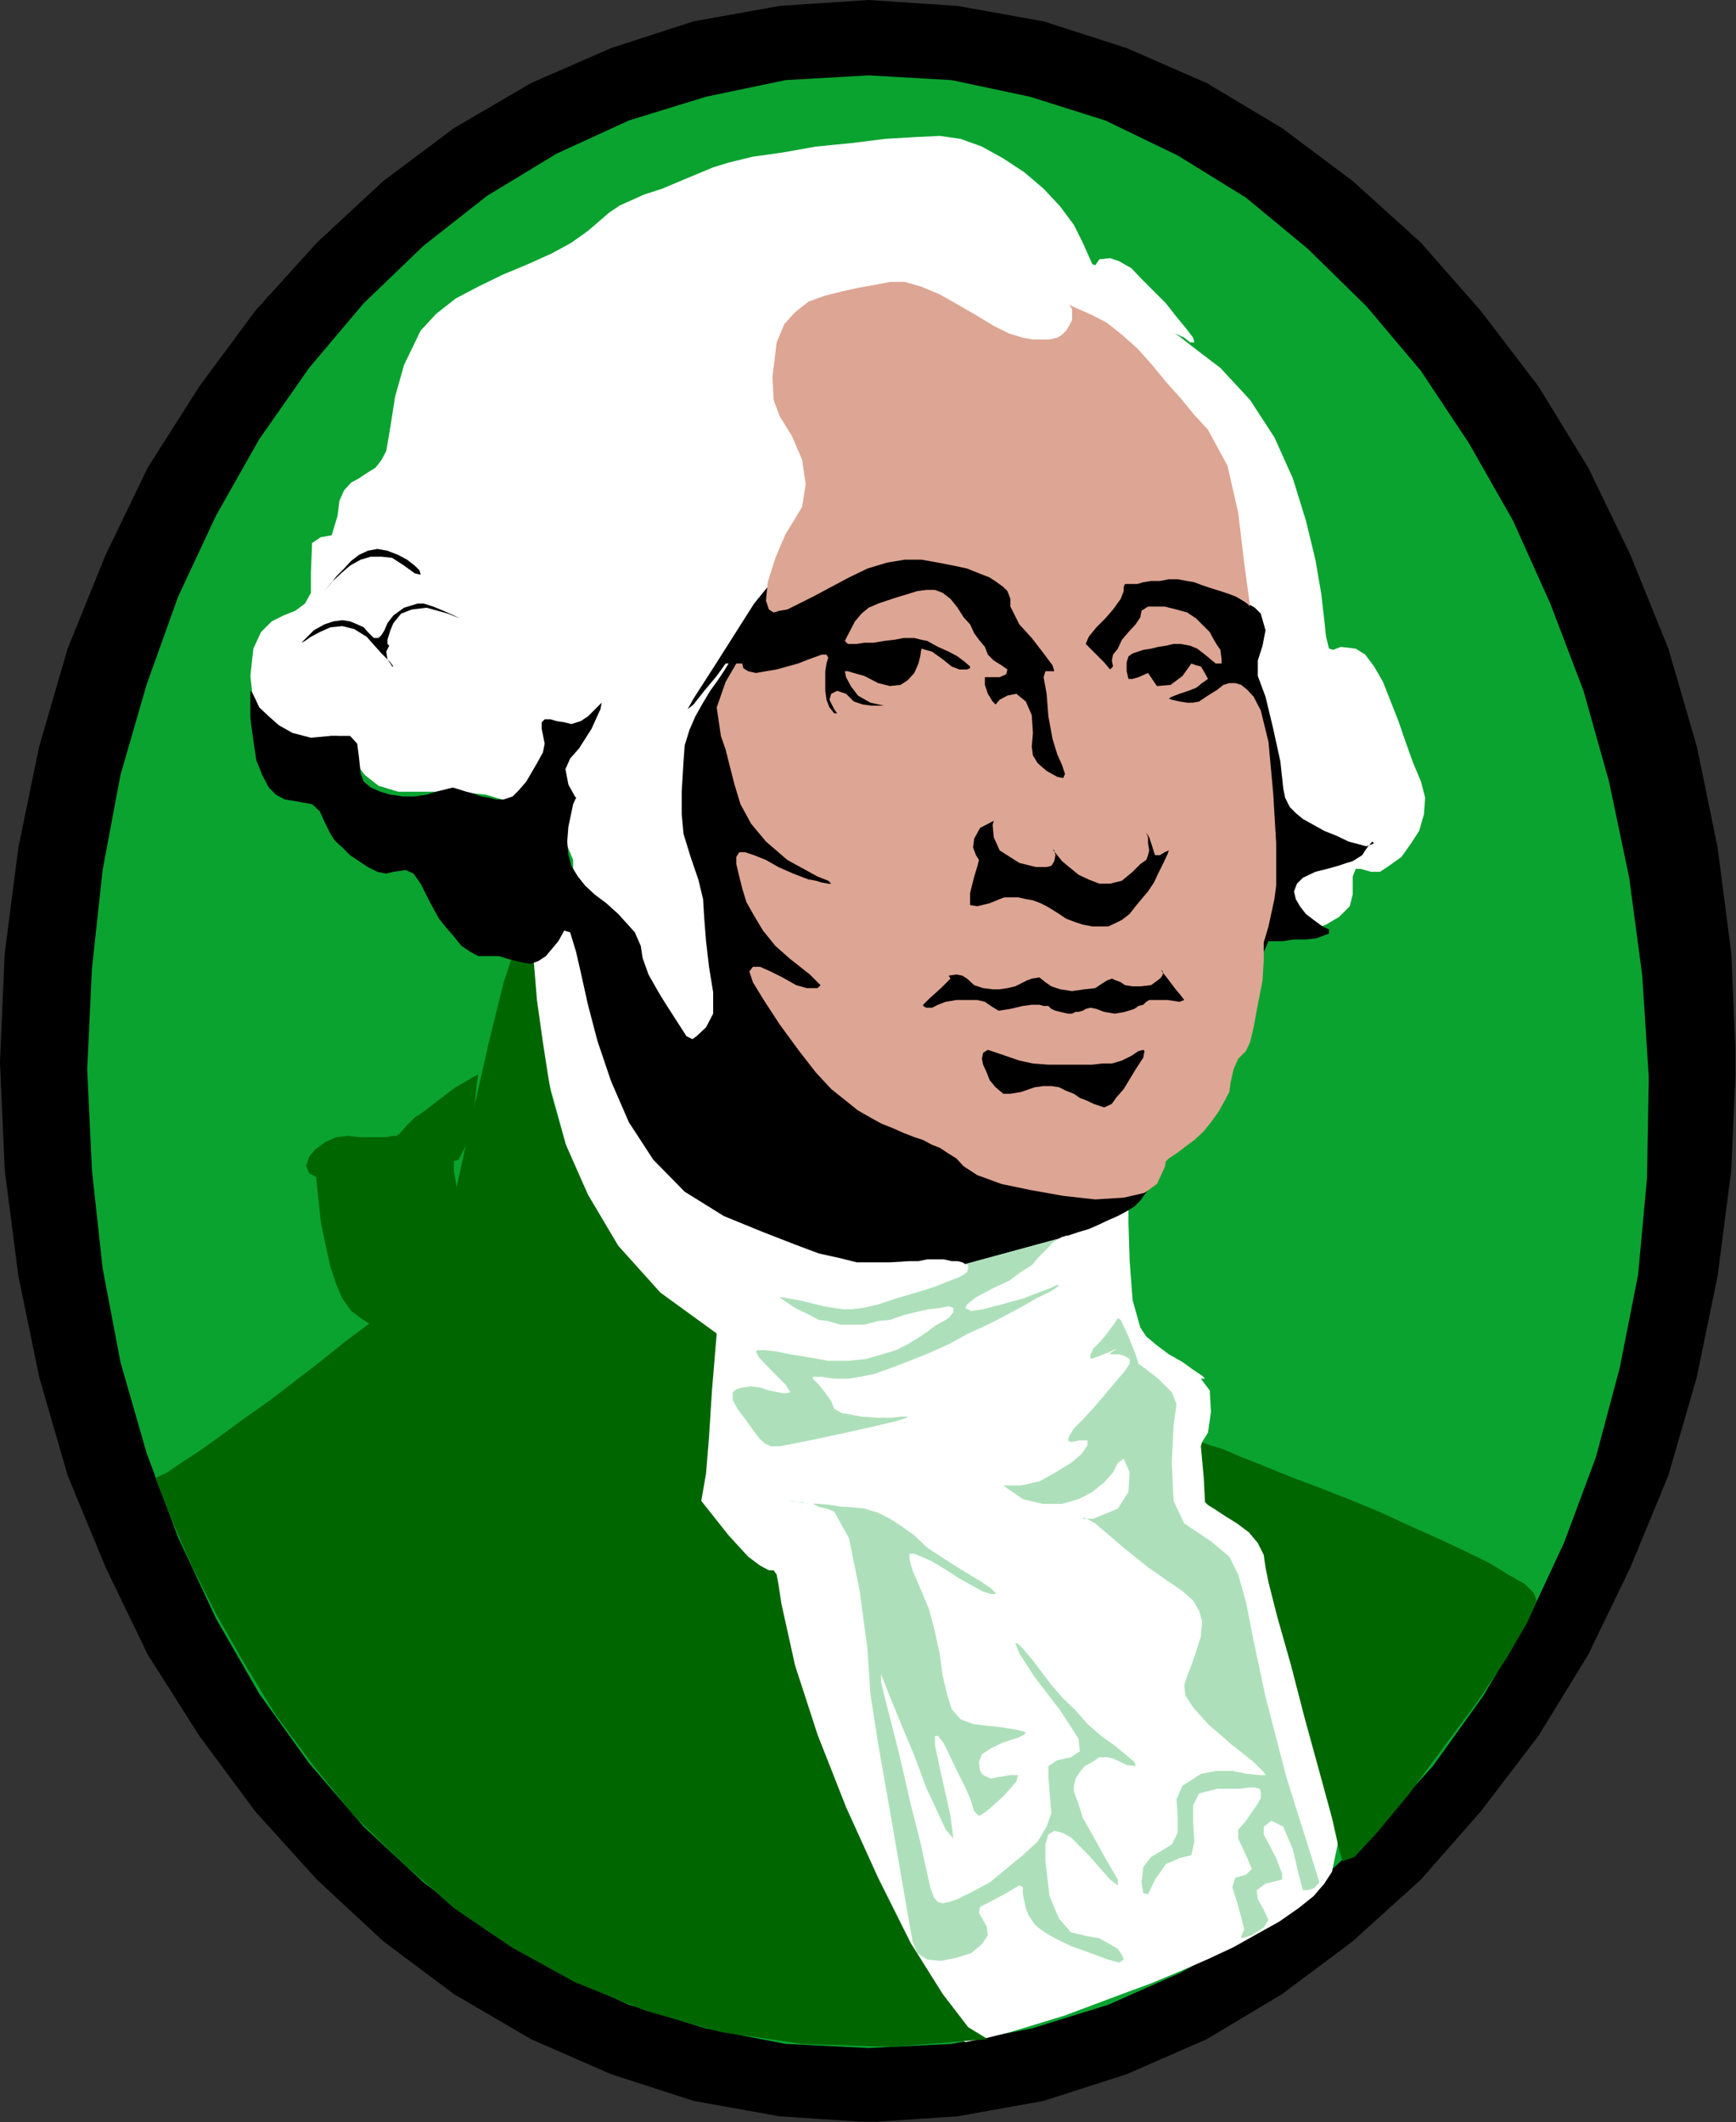 <?xml version="1.0" encoding="UTF-8" standalone="no"?>
<svg
   xmlns:ooo="http://xml.openoffice.org/svg/export"
   xmlns:dc="http://purl.org/dc/elements/1.1/"
   xmlns:cc="http://creativecommons.org/ns#"
   xmlns:rdf="http://www.w3.org/1999/02/22-rdf-syntax-ns#"
   xmlns:svg="http://www.w3.org/2000/svg"
   xmlns="http://www.w3.org/2000/svg"
   xmlns:sodipodi="http://sodipodi.sourceforge.net/DTD/sodipodi-0.dtd"
   xmlns:inkscape="http://www.inkscape.org/namespaces/inkscape"
   version="1.2"
   width="29.26mm"
   height="35.76mm"
   viewBox="0 0 2926 3576"
   preserveAspectRatio="xMidYMid"
   xml:space="preserve"
   id="svg105"
   sodipodi:docname="washngtn.svg"
   style="fill-rule:evenodd;stroke-width:28.222;stroke-linejoin:round"
   inkscape:version="0.92.5 (2060ec1f9f, 2020-04-08)"><rect x="0" y="0" width="2926" height="3576" fill="#333333" stroke="none"/><sodipodi:namedview
   pagecolor="#ffffff"
   bordercolor="#666666"
   borderopacity="1"
   objecttolerance="10"
   gridtolerance="10"
   guidetolerance="10"
   inkscape:pageopacity="0"
   inkscape:pageshadow="2"
   inkscape:window-width="664"
   inkscape:window-height="487"
   id="namedview107"
   showgrid="false"
   inkscape:zoom="0.2102413"
   inkscape:cx="55.294489"
   inkscape:cy="67.577951"
   inkscape:window-x="0"
   inkscape:window-y="0"
   inkscape:window-maximized="0"
   inkscape:current-layer="svg105" />
 <defs
   class="ClipPathGroup"
   id="defs8">
  <clipPath
   id="presentation_clip_path"
   clipPathUnits="userSpaceOnUse">
   <rect
   x="0"
   y="0"
   width="21000"
   height="29700"
   id="rect2" />
  </clipPath>
  <clipPath
   id="presentation_clip_path_shrink"
   clipPathUnits="userSpaceOnUse">
   <rect
   x="21"
   y="29"
   width="20958"
   height="29641"
   id="rect5" />
  </clipPath>
 </defs>
 <defs
   class="TextShapeIndex"
   id="defs12">
  <g
   ooo:slide="id1"
   ooo:id-list="id3"
   id="g10" />
 </defs>
 <defs
   class="EmbeddedBulletChars"
   id="defs44">
  <g
   id="bullet-char-template-57356"
   transform="matrix(4.8828125e-4,0,0,-4.8828125e-4,0,0)">
   <path
   d="M 580,1141 1163,571 580,0 -4,571 Z"
   id="path14"
   inkscape:connector-curvature="0" />
  </g>
  <g
   id="bullet-char-template-57354"
   transform="matrix(4.8828125e-4,0,0,-4.8828125e-4,0,0)">
   <path
   d="M 8,1128 H 1137 V 0 H 8 Z"
   id="path17"
   inkscape:connector-curvature="0" />
  </g>
  <g
   id="bullet-char-template-10146"
   transform="matrix(4.8828125e-4,0,0,-4.8828125e-4,0,0)">
   <path
   d="M 174,0 602,739 174,1481 1456,739 Z M 1358,739 309,1346 659,739 Z"
   id="path20"
   inkscape:connector-curvature="0" />
  </g>
  <g
   id="bullet-char-template-10132"
   transform="matrix(4.8828125e-4,0,0,-4.8828125e-4,0,0)">
   <path
   d="M 2015,739 1276,0 H 717 l 543,543 H 174 v 393 h 1086 l -543,545 h 557 z"
   id="path23"
   inkscape:connector-curvature="0" />
  </g>
  <g
   id="bullet-char-template-10007"
   transform="matrix(4.8828125e-4,0,0,-4.8828125e-4,0,0)">
   <path
   d="m 0,-2 c -7,16 -16,29 -25,39 l 381,530 c -94,256 -141,385 -141,387 0,25 13,38 40,38 9,0 21,-2 34,-5 21,4 42,12 65,25 l 27,-13 111,-251 280,301 64,-25 24,25 c 21,-10 41,-24 62,-43 C 886,937 835,863 770,784 769,783 710,716 594,584 L 774,223 c 0,-27 -21,-55 -63,-84 l 16,-20 C 717,90 699,76 672,76 641,76 570,178 457,381 L 164,-76 c -22,-34 -53,-51 -92,-51 -42,0 -63,17 -64,51 -7,9 -10,24 -10,44 0,9 1,19 2,30 z"
   id="path26"
   inkscape:connector-curvature="0" />
  </g>
  <g
   id="bullet-char-template-10004"
   transform="matrix(4.8828125e-4,0,0,-4.8828125e-4,0,0)">
   <path
   d="M 285,-33 C 182,-33 111,30 74,156 52,228 41,333 41,471 c 0,78 14,145 41,201 34,71 87,106 158,106 53,0 88,-31 106,-94 l 23,-176 c 8,-64 28,-97 59,-98 l 735,706 c 11,11 33,17 66,17 42,0 63,-15 63,-46 V 965 c 0,-36 -10,-64 -30,-84 L 442,47 C 390,-6 338,-33 285,-33 Z"
   id="path29"
   inkscape:connector-curvature="0" />
  </g>
  <g
   id="bullet-char-template-9679"
   transform="matrix(4.8828125e-4,0,0,-4.8828125e-4,0,0)">
   <path
   d="M 813,0 C 632,0 489,54 383,161 276,268 223,411 223,592 c 0,181 53,324 160,431 106,107 249,161 430,161 179,0 323,-54 432,-161 108,-107 162,-251 162,-431 0,-180 -54,-324 -162,-431 C 1136,54 992,0 813,0 Z"
   id="path32"
   inkscape:connector-curvature="0" />
  </g>
  <g
   id="bullet-char-template-8226"
   transform="matrix(4.8828125e-4,0,0,-4.8828125e-4,0,0)">
   <path
   d="m 346,457 c -73,0 -137,26 -191,78 -54,51 -81,114 -81,188 0,73 27,136 81,188 54,52 118,78 191,78 73,0 134,-26 185,-79 51,-51 77,-114 77,-187 0,-75 -25,-137 -76,-188 -50,-52 -112,-78 -186,-78 z"
   id="path35"
   inkscape:connector-curvature="0" />
  </g>
  <g
   id="bullet-char-template-8211"
   transform="matrix(4.8828125e-4,0,0,-4.8828125e-4,0,0)">
   <path
   d="M -4,459 H 1135 V 606 H -4 Z"
   id="path38"
   inkscape:connector-curvature="0" />
  </g>
  <g
   id="bullet-char-template-61548"
   transform="matrix(4.8828125e-4,0,0,-4.8828125e-4,0,0)">
   <path
   d="m 173,740 c 0,163 58,303 173,419 116,115 255,173 419,173 163,0 302,-58 418,-173 116,-116 174,-256 174,-419 0,-163 -58,-303 -174,-418 C 1067,206 928,148 765,148 601,148 462,206 346,322 231,437 173,577 173,740 Z"
   id="path41"
   inkscape:connector-curvature="0" />
  </g>
 </defs>
 <g
   id="g49"
   transform="translate(-9037,-13062)">
  <g
   id="id2"
   class="Master_Slide">
   <g
   id="bg-id2"
   class="Background" />
   <g
   id="bo-id2"
   class="BackgroundObjects" />
  </g>
 </g>
 <g
   class="SlideGroup"
   id="g103"
   transform="translate(-9037,-13062)">
  <g
   id="g101">
   <g
   id="container-id1">
    <g
   id="id1"
   class="Slide"
   clip-path="url(#presentation_clip_path)">
     <g
   class="Page"
   id="g97">
      <g
   class="Graphic"
   id="g95">
       <g
   id="id3">
        <rect
   class="BoundingBox"
   x="9037"
   y="13062"
   width="2926"
   height="3576"
   id="rect51"
   style="fill:none;stroke:none" />
        <defs
   id="defs56">
         <clipPath
   id="clip_path_1"
   clipPathUnits="userSpaceOnUse">
          <path
   d="m 9037,13062 h 2925 v 3575 H 9037 Z"
   id="path53"
   inkscape:connector-curvature="0" />
         </clipPath>
        </defs>
        <g
   clip-path="url(#clip_path_1)"
   id="g92">
         <path
   d="m 10501,13062 150,10 145,26 140,45 135,59 127,76 119,89 115,104 101,115 97,127 84,137 71,147 64,158 48,165 35,170 23,178 8,183 -8,183 -23,178 -35,170 -48,166 -64,155 -71,147 -84,137 -97,127 -101,115 -115,104 -119,89 -127,76 -135,59 -140,45 -145,26 -150,10 -150,-10 -145,-26 -139,-45 -135,-59 -130,-76 -119,-89 -112,-104 -104,-115 -94,-127 -87,-137 -71,-147 -64,-155 -48,-166 -35,-170 -23,-178 -8,-183 8,-183 23,-178 35,-170 48,-165 64,-158 71,-147 87,-137 94,-127 104,-115 112,-104 119,-89 130,-76 135,-59 139,-45 145,-26 z"
   id="path58"
   inkscape:connector-curvature="0"
   style="fill:#000000;stroke:none" />
         <path
   d="m 10501,16513 140,-7 135,-26 129,-40 122,-54 120,-68 109,-82 102,-94 94,-104 84,-117 74,-124 63,-135 54,-145 40,-150 31,-157 15,-163 3,-170 -11,-171 -22,-165 -34,-162 -43,-153 -56,-147 -63,-140 -74,-130 -81,-122 -92,-109 -99,-97 -104,-86 -115,-71 -122,-59 -127,-40 -132,-28 -140,-8 -140,8 -134,28 -130,40 -122,56 -117,71 -107,84 -101,97 -92,109 -84,120 -73,129 -64,137 -53,148 -44,152 -30,160 -18,166 -8,170 8,170 18,165 30,158 44,153 53,142 64,137 73,127 84,117 92,107 101,94 107,81 117,69 122,56 130,40 134,26 z"
   id="path60"
   inkscape:connector-curvature="0"
   style="fill:#0aa330;stroke:none" />
         <path
   d="m 10239,13344 -48,20 -38,16 -31,10 -22,10 -18,8 -18,12 -15,13 -21,18 -28,20 -33,18 -40,18 -43,18 -41,20 -38,20 -33,26 -26,28 -28,58 -15,53 -8,51 -7,41 -8,15 -10,13 -13,8 -15,10 -13,7 -12,13 -8,18 -3,25 -10,33 -18,3 -15,10 -2,51 v 33 l -10,18 -16,12 -20,8 -20,10 -18,18 -13,28 -5,46 5,45 15,31 23,20 26,8 23,2 h 22 l 16,-2 5,-3 h 12 l 11,8 10,18 10,20 15,20 23,18 33,10 h 46 51 l 51,5 43,13 38,18 33,23 20,25 13,31 v 33 l -8,23 -10,22 -15,26 -13,23 -12,25 -13,23 -5,20 -3,18 5,26 16,58 20,89 30,109 36,130 41,145 45,155 51,157 56,161 56,157 61,148 64,132 63,117 66,94 66,66 64,35 36,-7 40,-10 43,-13 49,-15 48,-18 48,-18 49,-18 48,-20 46,-20 45,-21 41,-23 36,-20 33,-23 25,-20 18,-21 13,-20 20,-96 -2,-110 -23,-119 -36,-117 -43,-107 -48,-86 -46,-64 -41,-25 10,-16 5,-35 -2,-36 -15,-20 h 7 l -5,-5 -15,-10 -18,-13 -23,-13 -20,-15 -18,-15 -10,-15 -13,-46 -5,-66 -2,-64 v -38 l 7,-25 18,-51 25,-69 33,-79 33,-76 34,-66 27,-46 21,-20 20,-3 28,-5 28,-5 31,-10 28,-10 22,-13 18,-18 5,-20 v -30 l 5,-13 h 8 l 18,5 h 15 l 15,-10 21,-15 15,-21 15,-23 8,-28 2,-28 -7,-27 -13,-31 -13,-36 -12,-35 -13,-33 -13,-33 -15,-26 -15,-20 -16,-10 -25,-3 -13,5 -7,-2 -5,-20 -3,-28 -5,-44 -10,-58 -16,-66 -22,-71 -31,-69 -41,-63 -50,-54 -46,-35 -23,-18 -8,-5 5,2 11,5 10,8 h 7 l -2,-8 -13,-17 -15,-18 -18,-23 -20,-20 -21,-21 -17,-18 -21,-12 -15,-5 -18,2 -7,10 -5,-2 -16,-36 -15,-30 -23,-31 -28,-30 -33,-28 -35,-23 -36,-20 -36,-13 -35,-5 -41,2 -51,3 -56,7 -61,6 -56,10 -50,7 -41,10 z"
   id="path62"
   inkscape:connector-curvature="0"
   style="fill:#ffffff;stroke:none" />
         <path
   d="m 10702,16498 -33,-20 -43,-56 -54,-86 -55,-110 -54,-119 -48,-122 -38,-117 -23,-104 -5,-33 -3,-16 -5,-7 h -8 l -15,-8 -20,-15 -33,-36 -46,-58 8,-46 5,-61 5,-79 8,-96 -95,-69 -71,-79 -51,-86 -38,-86 -25,-87 -13,-84 -10,-71 -5,-61 -10,-53 -18,15 -23,69 -25,101 -26,115 -25,114 -21,94 -17,53 -8,11 -18,15 -23,20 -30,26 -36,28 -40,30 -41,33 -43,33 -43,33 -44,31 -38,28 -35,25 -31,20 -23,16 -15,7 -5,3 28,71 33,76 41,81 48,84 53,87 64,86 68,84 82,79 86,76 97,66 107,59 119,48 127,36 137,20 150,5 z"
   id="path64"
   inkscape:connector-curvature="0"
   style="fill:#006600;stroke:none" />
         <path
   d="m 10921,15283 -5,8 -11,15 -12,15 -13,13 -5,10 v 8 l 15,-5 31,-13 -13,8 v 2 h 5 10 l 10,3 8,5 v 8 l -8,12 -28,33 -22,26 -21,23 -15,15 -8,13 -2,7 5,3 15,-3 h 13 v 8 l -10,15 -18,15 -26,16 -27,15 -31,7 h -30 l 33,23 33,8 h 33 l 28,-8 23,-12 20,-16 15,-17 8,-16 10,-7 10,23 -2,33 -18,28 -41,17 h -18 l 3,-2 18,10 48,41 41,33 33,23 25,17 18,16 10,17 5,18 -2,26 -8,25 -8,23 -7,18 -5,15 2,18 13,20 25,28 38,33 39,31 17,17 3,5 h -10 l -21,-2 -25,-5 h -28 l -25,5 -31,20 -10,23 2,28 v 28 l -10,20 -18,11 -17,10 -13,17 -3,26 3,18 8,2 12,-25 18,-26 23,-10 20,-5 5,-23 -2,-33 v -28 l 10,-20 31,-8 h 20 18 l 15,-2 h 10 l 8,2 2,5 v 11 l -7,12 -18,26 -13,15 v 15 l 13,28 10,23 -10,10 -18,5 -5,16 8,25 7,25 5,21 -5,12 v 3 l 18,-5 20,-13 8,-13 -8,-17 -10,-18 -2,-15 15,-11 20,-5 8,-2 v -10 l -10,-26 -13,-25 -8,-15 v -13 l 13,-10 20,10 16,38 10,43 7,26 h 8 l 10,-3 8,-8 2,-2 -56,-178 -35,-135 -20,-94 -13,-66 -13,-46 -15,-30 -31,-26 -45,-30 -18,-38 -3,-64 3,-63 5,-36 -8,-20 -23,-23 -23,-18 -10,-7 -5,-16 -12,-30 -13,-28 z"
   id="path66"
   inkscape:connector-curvature="0"
   style="fill:#ade0ba;stroke:none" />
         <path
   d="m 11063,15492 -2,7 2,21 3,33 2,40 5,5 13,8 15,10 21,13 20,15 15,18 10,20 3,21 5,25 15,59 23,81 23,89 25,91 21,77 12,53 6,20 20,-7 38,-41 53,-64 56,-76 59,-79 51,-76 35,-61 15,-35 -5,-13 -15,-15 -28,-16 -33,-20 -41,-20 -45,-21 -49,-22 -50,-23 -51,-21 -51,-20 -48,-18 -44,-18 -38,-15 -30,-13 -23,-7 z"
   id="path68"
   inkscape:connector-curvature="0"
   style="fill:#006600;stroke:none" />
         <path
   d="m 10466,15601 28,3 23,7 20,10 20,13 21,15 22,21 26,17 33,21 30,18 18,12 8,8 v 2 h -8 l -15,-5 -18,-10 -23,-13 -23,-15 -20,-12 -18,-8 -12,-5 h -8 v 10 l 5,18 13,30 15,36 10,38 8,38 5,36 7,30 8,26 15,17 21,8 25,3 20,2 18,3 13,2 10,3 3,2 -3,3 -10,5 -25,8 -21,10 -15,10 -5,13 2,15 5,7 13,6 15,-3 18,-3 h 13 l -3,11 -22,25 -28,25 -13,8 -8,-8 -7,-22 -8,-18 -13,-26 -12,-25 -11,-23 -10,-13 h -5 v 16 l 8,38 18,81 5,38 -13,-15 -33,-71 -20,-54 -21,-50 -18,-44 -12,-30 -5,-13 v 13 l 10,41 20,78 20,87 16,63 10,46 7,31 6,17 7,8 8,2 10,-2 15,-5 26,-13 28,-15 28,-23 28,-23 25,-23 15,-25 8,-23 -3,-36 -2,-25 v -18 l 15,-10 23,-5 15,-10 -2,-21 -31,-48 -23,-30 -20,-26 -15,-23 -11,-17 -5,-13 -2,-5 5,2 10,10 15,18 16,21 15,20 20,23 21,20 20,23 23,20 25,18 31,26 2,7 -15,-2 -23,-11 -10,-2 h -13 l -12,8 -13,7 -8,10 -7,11 -3,12 v 10 l 8,21 7,23 16,28 22,40 21,36 v 10 l -13,-10 -23,-26 -13,-15 -15,-15 -15,-15 -15,-8 -13,-3 -10,6 -5,17 v 28 l 7,59 16,38 20,23 30,7 18,3 18,10 13,8 7,10 3,8 -8,5 -18,-5 -30,-11 -33,-12 -23,-11 -18,-10 -10,-7 -10,-8 -5,-8 -5,-7 -5,-13 -5,-23 v -12 l -6,-3 -22,13 -28,15 -16,8 -2,10 13,23 2,15 -10,15 -18,15 -25,8 -26,5 -23,-2 -17,-11 -8,-20 -15,-86 -21,-122 -22,-125 -13,-84 -5,-76 -13,-97 -18,-89 -25,-45 -13,-5 -13,-3 -10,-5 h -10 l -8,-3 h -7 l -10,-2 h -8 -3 6 l 15,2 18,3 h 17 l 21,2 18,3 z"
   id="path70"
   inkscape:connector-curvature="0"
   style="fill:#ade0ba;stroke:none" />
         <path
   d="m 9810,14986 h 10 l -18,3 -33,7 -46,10 -48,8 -48,8 -36,5 h -23 l 5,50 5,46 8,38 8,36 10,30 10,23 15,21 16,12 17,11 23,2 28,3 26,-3 28,-5 25,-3 20,-2 18,-3 8,-12 v -33 l -8,-46 -10,-56 -10,-53 -8,-49 v -33 z"
   id="path72"
   inkscape:connector-curvature="0"
   style="fill:#006600;stroke:none" />
         <path
   d="m 9843,14872 -38,22 -28,21 -23,18 -18,12 -13,13 -7,8 -5,5 v 2 h -3 l -2,3 h -8 l -10,2 h -13 -15 -18 l -18,-2 -20,2 -18,8 -18,13 -10,12 -5,16 5,12 15,8 h 26 l 33,-3 35,-2 33,-5 31,-5 28,-3 23,-5 18,-5 10,-3 13,-25 12,-48 5,-49 z"
   id="path74"
   inkscape:connector-curvature="0"
   style="fill:#006600;stroke:none" />
         <path
   d="m 10822,15149 5,-3 h 2 l 5,-2 h 3 l 18,-6 17,-5 16,-7 17,-8 16,-7 15,-8 13,-8 10,-10 18,-25 28,-54 33,-71 38,-79 38,-76 30,-69 23,-45 8,-18 h 23 l 20,-3 h 20 l 18,-2 13,-5 8,-3 v -7 l -11,-5 -15,-11 -13,-10 -10,-13 -7,-12 -3,-13 5,-13 10,-10 21,-10 20,-5 18,-5 15,-5 10,-3 8,-5 8,-5 5,-8 5,-7 7,-8 3,3 -13,5 -30,-8 -21,-10 -20,-8 -18,-10 -18,-10 -12,-10 -10,-10 -8,-16 -3,-15 -5,-46 -12,-55 -13,-54 -13,-35 v -26 l 8,-25 5,-26 -8,-28 -10,-10 -25,-15 -33,-20 -44,-23 -50,-23 -59,-23 -61,-23 -69,-18 -68,-15 -69,-7 h -71 l -69,7 -63,20 -61,31 -54,43 -48,59 -66,104 -36,56 -10,18 10,-8 18,-23 21,-25 15,-21 h 5 l -8,13 -10,15 -13,18 -12,20 -13,23 -10,23 -8,26 -2,27 -3,51 v 38 l 3,33 12,39 13,38 8,33 2,33 3,38 5,43 7,43 v 36 l -12,23 -16,15 -7,5 -10,-5 -18,-28 -18,-28 -8,-13 -7,-12 -13,-23 -10,-28 -3,-20 -10,-23 -28,-31 -20,-18 -20,-15 -16,-15 -12,-15 -11,-18 -5,-18 -2,-23 2,-25 8,-38 5,-11 -2,-2 -11,-20 -5,-26 8,-18 15,-17 21,-33 15,-33 2,-11 -5,5 -18,18 -12,8 -16,5 -12,-3 -13,-2 -10,-3 h -10 l -5,5 v 11 l 5,25 -3,15 -10,18 -18,31 -13,15 -10,10 -15,5 h -13 l -12,-3 -13,-2 -13,-5 -12,-3 -16,-5 -7,-2 -8,2 -20,5 -16,5 -20,3 h -20 l -21,-3 -17,-5 -16,-7 -12,-10 -5,-13 -3,-28 -3,-23 -12,-13 h -33 l -33,3 -31,-8 -23,-13 -17,-15 -16,-15 -7,-15 -5,-10 -3,-3 v 46 l 5,38 5,33 10,25 11,21 12,12 15,8 18,3 28,5 13,12 8,18 10,20 7,11 13,12 13,13 15,10 15,10 16,8 15,3 12,-3 21,-3 13,6 12,17 13,26 8,15 10,18 12,15 13,15 13,16 15,10 13,7 h 13 12 10 l 16,5 12,3 13,3 13,2 13,-5 12,-8 21,-25 10,-18 10,3 10,33 8,35 12,54 16,61 23,68 30,69 41,63 53,54 66,41 66,27 54,21 40,15 36,8 28,7 h 28 28 l 33,-2 h 15 l 15,-3 h 16 12 l 13,3 h 10 l 8,2 5,3 z"
   id="path76"
   inkscape:connector-curvature="0"
   style="fill:#000000;stroke:none" />
         <path
   d="m 10664,15192 5,2 v 5 l -2,6 -6,5 -10,5 -18,7 -20,8 -25,8 -41,12 -30,10 -26,6 -18,2 h -15 l -15,-2 -18,-3 -20,-5 -21,-5 -17,-3 -11,-2 h -5 l 3,2 7,5 16,11 25,12 15,8 16,2 20,6 h 20 21 l 23,-6 20,-2 23,-8 20,-5 23,-5 18,-2 15,-3 8,3 v 7 l -8,10 -23,13 -13,10 -15,10 -18,11 -20,10 -23,7 -28,8 -30,3 h -33 l -33,-6 -31,-5 -25,-5 -18,-2 h -13 l -2,2 5,10 17,18 28,28 8,13 -10,2 -26,-5 -15,-5 -15,-2 -15,2 -10,3 -6,5 v 13 l 8,15 15,20 13,18 10,13 8,7 10,5 h 15 l 26,-5 35,-7 51,-11 54,-12 33,-8 15,-5 2,-2 h -10 l -18,2 h -22 l -28,-2 -33,-6 -13,-7 -5,-13 -13,-18 -8,-10 -7,-7 -3,-3 v -3 h 5 10 l 21,3 h 25 l 18,-3 25,-5 28,-10 31,-12 33,-13 33,-15 33,-18 33,-15 31,-16 28,-15 22,-13 21,-10 12,-7 6,-6 h -3 l -13,6 -45,17 -36,10 -31,8 -20,3 -10,-5 3,-6 15,-12 28,-15 28,-13 20,-15 18,-11 10,-12 10,-10 8,-8 7,-8 11,-7 z"
   id="path78"
   inkscape:connector-curvature="0"
   style="fill:#ade0ba;stroke:none" />
         <path
   d="m 10364,14089 20,-10 26,-13 28,-15 30,-16 31,-15 33,-10 30,-5 h 28 l 28,5 26,5 23,5 20,8 18,7 12,8 11,8 7,7 5,13 v 5 8 l 5,10 10,20 21,23 20,26 15,20 3,10 h -8 -7 l -3,10 5,28 3,38 7,38 8,26 8,18 5,15 -3,7 -10,-2 -18,-10 -15,-13 -8,-13 -2,-15 2,-23 -2,-30 -10,-23 -16,-13 -15,3 -13,7 -7,8 -5,-5 -8,-13 -5,-15 v -13 h 10 15 l 11,-5 2,-8 -10,-7 -13,-8 -10,-10 -5,-13 -10,-12 -8,-11 -7,-15 -11,-12 -10,-16 -12,-15 -13,-10 -13,-5 h -15 l -15,2 -16,5 -17,5 -18,6 -15,5 -16,7 -12,10 -11,13 -12,23 -5,10 5,5 h 15 l 13,-2 h 15 l 18,-3 17,-2 16,-3 h 18 l 12,3 10,2 18,10 18,8 15,8 13,10 8,7 v 3 l -5,2 h -13 l -13,-5 -15,-12 -18,-13 -18,-5 -2,13 -3,12 -7,16 -11,12 -12,8 -18,2 -20,-5 -23,-12 -18,-5 -10,-3 h -5 l 2,10 8,15 12,16 21,12 23,5 h -21 l -15,-2 -15,-5 -13,-13 -15,-5 -10,5 -3,10 8,16 5,7 h -5 l -8,-10 -5,-13 -2,-15 v -18 -15 l 2,-13 3,-10 -3,-5 h -8 l -22,8 -18,7 -18,5 -18,5 -18,3 -17,3 -13,-3 -8,-5 -2,-8 h -10 l -18,31 -15,43 7,48 8,23 7,28 8,31 10,33 18,33 25,30 36,31 51,28 18,7 5,5 h -5 l -11,-2 -10,-3 -10,-2 h -5 3 l -26,-10 -25,-11 -21,-12 -20,-8 -15,-5 h -10 l -5,8 v 12 l 5,21 5,20 7,23 13,23 15,25 21,26 25,22 33,26 18,18 -5,5 h -18 l -18,-5 -23,-13 -20,-10 -18,-8 h -12 l -6,8 6,18 17,28 28,43 33,45 28,36 26,28 25,20 20,16 21,12 18,10 20,8 18,8 18,7 15,5 15,8 13,5 12,8 16,10 12,13 23,15 41,15 48,10 56,10 54,6 48,-3 35,-8 21,-15 13,-28 2,-10 5,-5 15,-10 13,-10 15,-11 16,-15 12,-15 13,-18 10,-18 8,-15 2,-15 5,-23 8,-18 13,-13 7,-15 6,-25 7,-38 8,-41 2,-33 v -18 -13 l 3,-10 5,-17 5,-23 5,-23 3,-23 v -23 -48 l -5,-84 -8,-87 -13,-53 -12,-23 -11,-12 -10,-8 -10,-3 h -10 l -10,3 -10,8 -16,10 -15,10 -10,2 h -10 l -13,-2 -13,-3 -5,-2 5,-3 13,-5 15,-5 13,-5 10,-8 10,-7 -7,-13 -5,-8 -8,-2 -8,-3 -15,21 -20,15 -23,2 -15,-22 -16,7 -10,3 h -7 l -3,-13 v -15 l 3,-10 7,-5 18,-6 13,-2 12,-3 13,-2 13,-3 h 12 l 16,3 12,5 13,10 18,15 h 10 v -7 l -2,-16 -5,-7 -6,-10 -7,-13 -10,-10 -13,-13 -15,-10 -18,-5 -20,-5 h -28 l -11,7 -2,11 -8,12 -12,13 -11,13 -7,15 -8,10 -2,10 2,10 -5,5 -10,-12 -15,-15 -11,-11 -5,-5 5,-12 13,-16 15,-15 13,-15 13,-18 5,-13 v -7 l 2,-5 h 11 10 l 10,-3 13,-2 h 15 l 15,-3 h 15 l 16,3 12,2 13,5 15,5 16,5 15,5 13,5 10,6 7,5 5,5 -10,-74 -10,-84 -18,-79 -33,-61 -23,-25 -23,-28 -25,-28 -23,-28 -25,-28 -26,-23 -25,-20 -25,-13 -34,-15 -5,-3 5,8 v 18 l -5,10 -5,8 -7,7 -8,5 -13,3 h -12 -16 l -17,-3 -23,-7 -26,-13 -30,-18 -31,-18 -30,-17 -31,-13 -28,-8 h -25 l -26,5 -28,5 -27,6 -28,7 -28,10 -23,18 -18,20 -13,31 -7,58 2,39 10,27 21,34 17,40 6,41 -6,38 -12,20 -16,26 -17,40 -13,41 -3,31 5,15 8,5 10,-3 z"
   id="path80"
   inkscape:connector-curvature="0"
   style="fill:#dda593;stroke:none" />
         <path
   d="m 10712,14445 -2,7 2,21 10,22 33,21 28,7 h 18 l 8,-2 5,-8 2,-10 -2,-8 -3,-2 8,10 8,10 12,10 16,13 17,8 18,7 h 18 l 20,-5 18,-15 13,-13 10,-7 3,-8 2,-8 -2,-12 v -10 l -3,-8 5,8 5,15 3,10 2,5 h 8 l 8,-5 7,-3 -2,6 -8,17 -8,16 -7,15 -10,15 -11,13 -10,12 -10,13 -13,10 -10,5 -13,6 h -12 -15 l -16,-3 -15,-5 -13,-5 -12,-8 -11,-7 -10,-6 -10,-5 -13,-5 -12,-2 -13,-3 h -10 -13 l -8,3 -17,7 -21,5 -12,-2 v -20 l 7,-28 5,-16 3,-12 -5,-8 -5,-13 2,-15 10,-18 z"
   id="path82"
   inkscape:connector-curvature="0"
   style="fill:#000000;stroke:none" />
         <path
   d="m 10593,14755 10,-10 20,-18 16,-16 -3,-5 13,-2 10,2 8,5 12,11 15,5 16,2 h 12 l 13,-2 13,-3 10,-5 10,-5 8,-3 13,-2 10,8 10,7 15,5 20,3 21,-3 18,-2 12,-8 8,-5 8,-3 7,3 8,3 7,5 13,2 h 13 l 18,-2 7,-5 8,-6 2,-2 3,-5 v -5 l -3,-3 3,5 8,10 12,16 10,12 6,8 -8,3 -20,-3 h -13 -10 -8 l -5,3 -5,5 -8,2 -7,5 -16,5 -17,3 -18,-3 -13,-5 -10,-2 -8,2 -5,3 -7,2 h -5 l -6,3 h -7 l -13,-3 -8,-2 -7,-3 -5,-5 h -8 l -7,-2 h -13 l -15,2 -21,5 -20,3 -13,-8 -10,-7 -13,-3 h -17 -18 l -18,3 -13,5 -10,5 h -10 l -5,-3 z"
   id="path84"
   inkscape:connector-curvature="0"
   style="fill:#000000;stroke:none" />
         <path
   d="m 10755,14849 23,5 26,2 h 25 26 23 l 17,-2 h 13 3 l 17,-5 16,-8 12,-8 8,-2 2,2 -2,11 -13,20 -20,33 -13,15 -7,10 -13,6 -18,-6 -10,-5 -13,-5 -10,-7 -13,-5 -12,-6 -13,-2 h -13 l -15,2 -23,8 -18,3 h -12 l -13,-11 -10,-12 -5,-13 -6,-13 -2,-10 2,-10 8,-5 15,5 z"
   id="path86"
   inkscape:connector-curvature="0"
   style="fill:#000000;stroke:none" />
         <path
   d="m 9548,14142 -3,3 6,-3 10,-7 15,-8 18,-8 20,-2 20,5 21,13 25,28 15,15 5,7 h -2 l -3,-5 -5,-7 -2,-13 5,-10 -3,-3 v -7 l 5,-16 5,-12 13,-16 18,-7 25,-3 36,10 20,8 5,3 -5,-3 -10,-5 -18,-8 -17,-7 -16,-5 h -10 l -23,7 -18,13 -10,13 -5,12 -5,8 -5,5 h -8 l -10,-10 -7,-8 -11,-5 -12,-5 -13,-2 -15,2 -15,5 -18,10 z"
   id="path88"
   inkscape:connector-curvature="0"
   style="fill:#000000;stroke:none" />
         <path
   d="m 9584,14058 12,-15 16,-15 15,-13 18,-10 17,-5 h 18 l 18,2 20,13 18,13 8,2 h 2 l -2,-7 -8,-8 -13,-10 -15,-8 -18,-7 -17,-3 -16,3 -15,7 -13,10 -12,13 -13,13 -10,13 z"
   id="path90"
   inkscape:connector-curvature="0"
   style="fill:#000000;stroke:none" />
        </g>
       </g>
      </g>
     </g>
    </g>
   </g>
  </g>
 </g>
</svg>